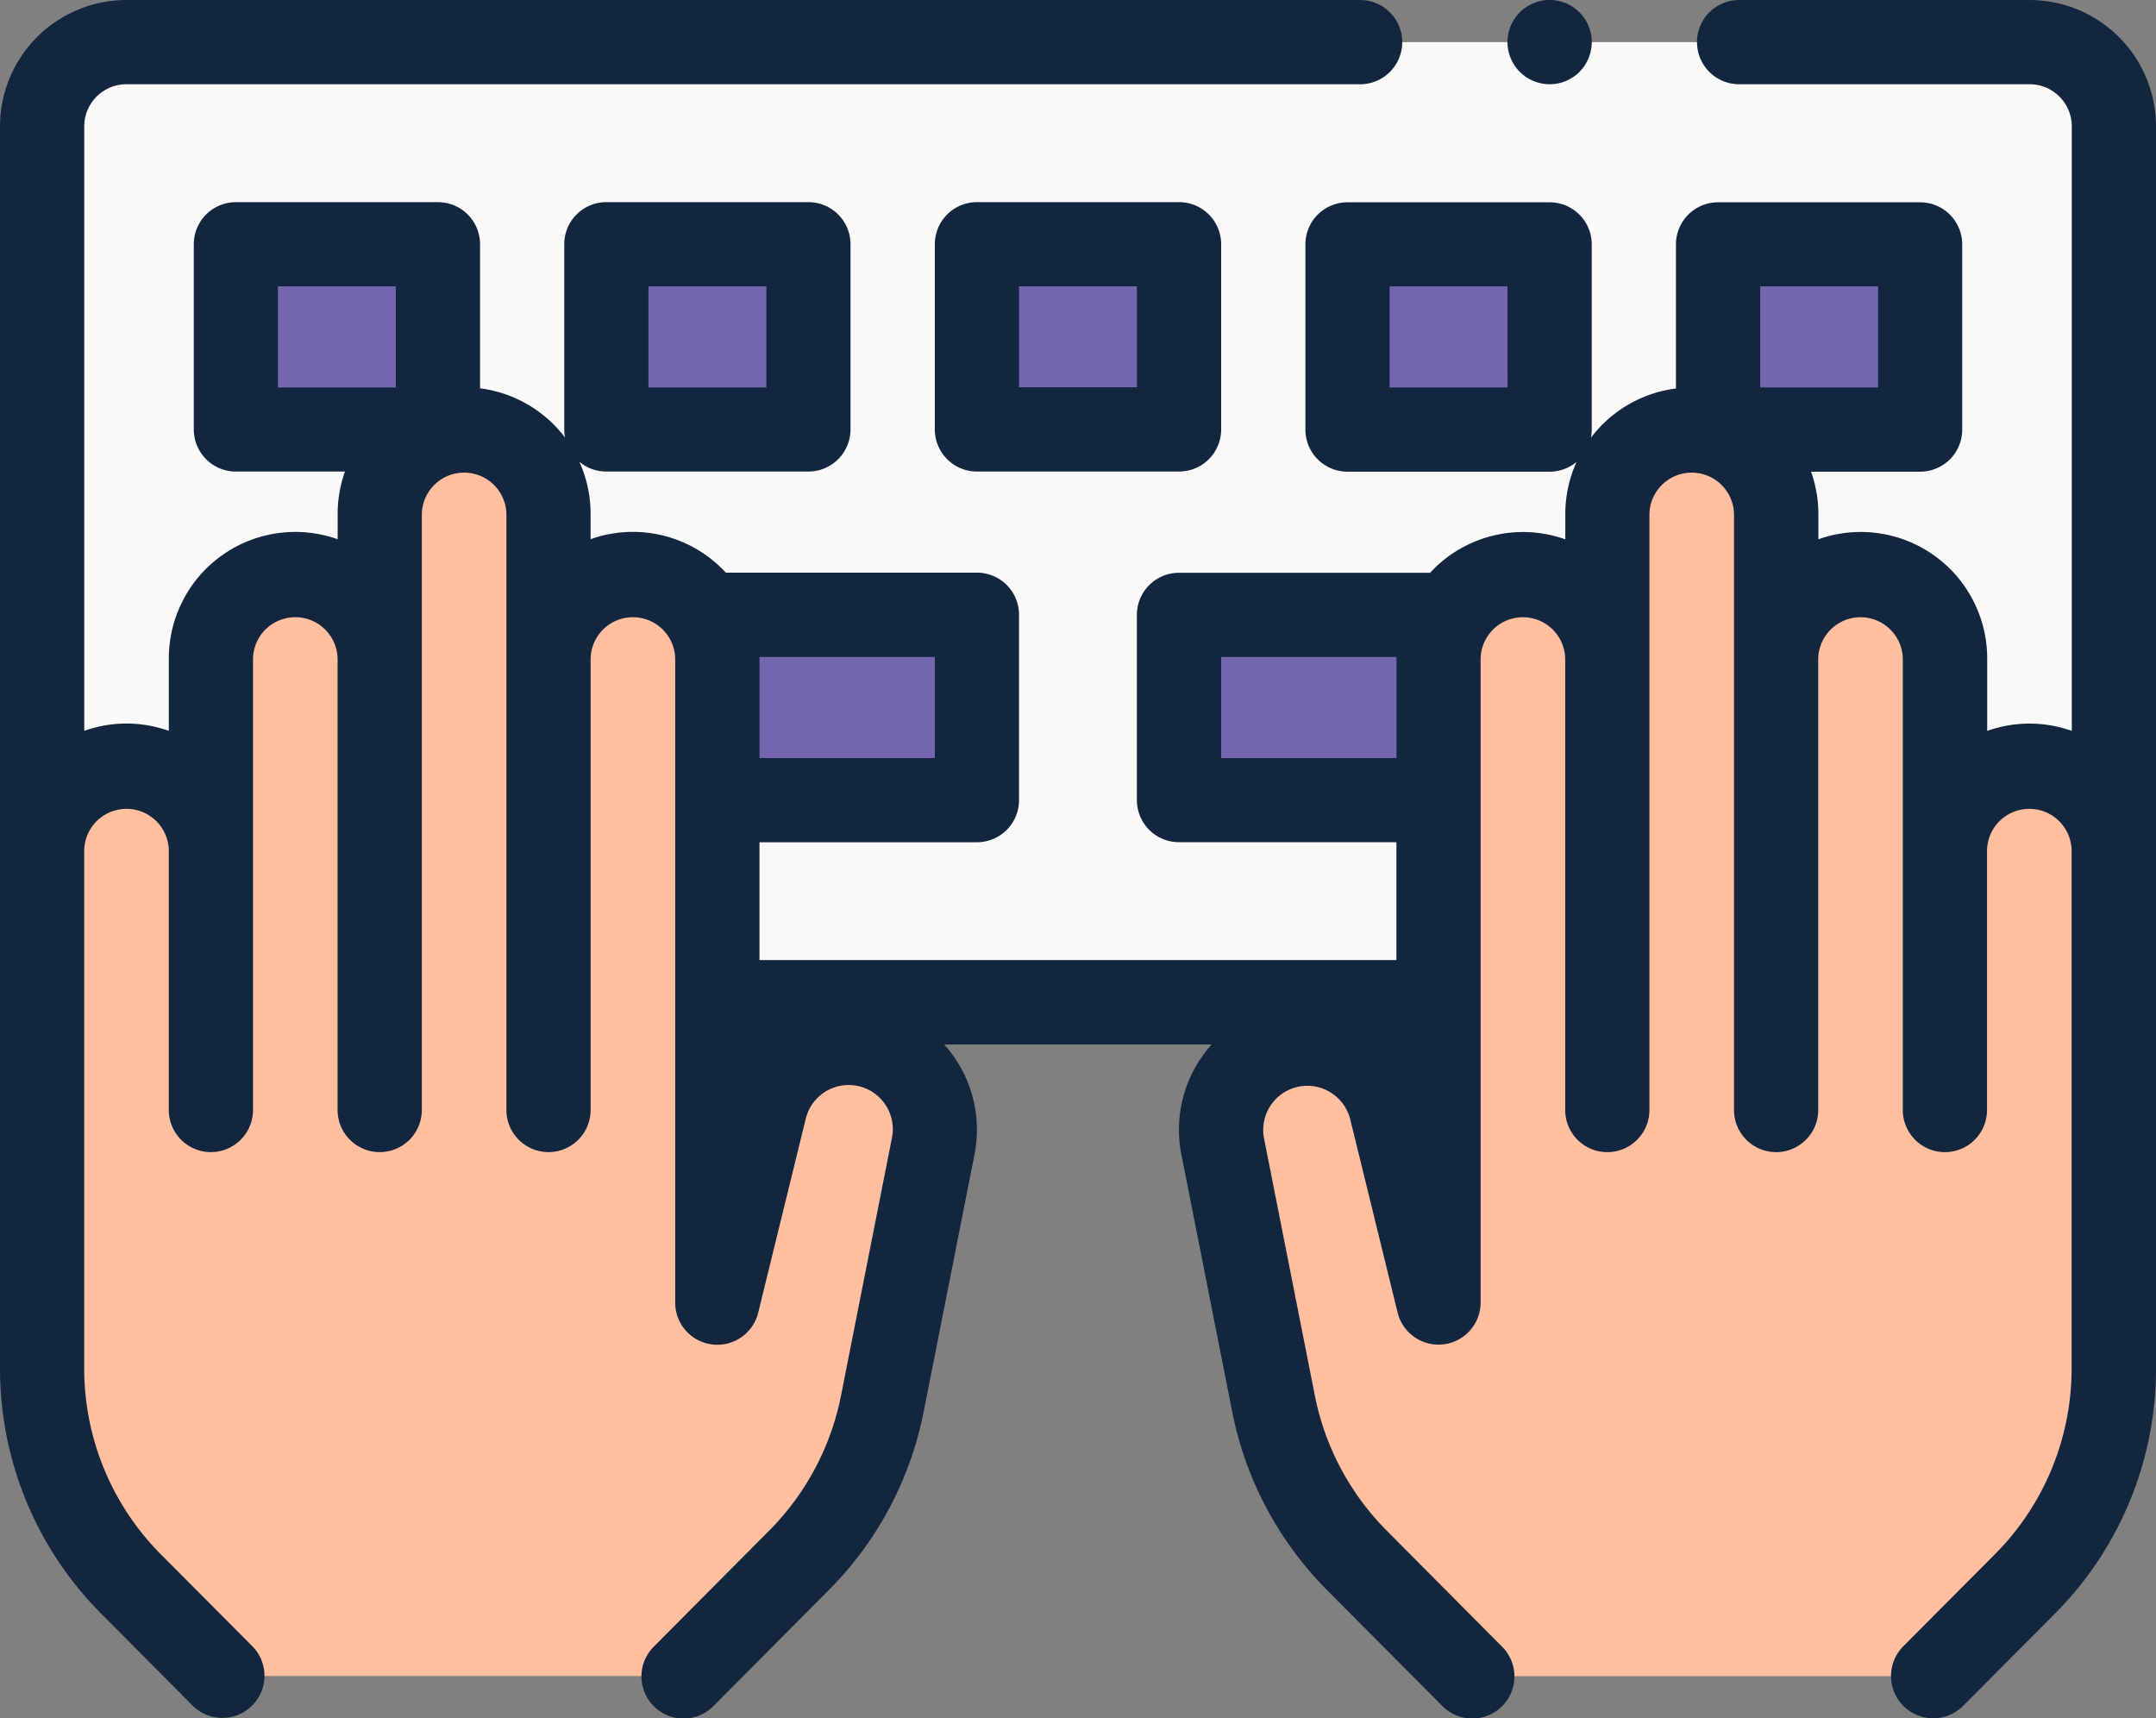<svg xmlns="http://www.w3.org/2000/svg" width="85" height="67.734" viewBox="0 0 85 67.734">
  <rect x="0" y="0" width="85" height="67.734" fill="#808080" stroke="none"/>
  <g id="Grupo_1106438" data-name="Grupo 1106438" transform="translate(-845.238 -1013.154)">
    <g id="XMLID_1190_" transform="translate(845.238 995.889)">
      <path id="XMLID_2518_" d="M88.359,114H13.32A3.32,3.32,0,0,0,10,117.32v31.211a3.32,3.32,0,0,0,3.32,3.32H88.359a3.32,3.32,0,0,0,3.32-3.32V117.32A3.32,3.32,0,0,0,88.359,114Z" transform="translate(-8.34 -95.074)" fill="#f9f9f9"/>
      <g id="XMLID_3077_" transform="translate(9.297 26.895)">
        <g id="XMLID_2588_">
          <path id="XMLID_2597_" d="M232,162h7.969v7.3H232Z" transform="translate(-202.781 -162)" fill="#7466ae"/>
          <path id="XMLID_2596_" d="M320,162h7.969v7.3H320Z" transform="translate(-276.172 -162)" fill="#7466ae"/>
          <path id="XMLID_2595_" d="M408,162h7.969v7.3H408Z" transform="translate(-349.563 -162)" fill="#7466ae"/>
          <path id="XMLID_2594_" d="M170.365,250H180.6v7.3H170.365Z" transform="translate(-151.379 -235.391)" fill="#7466ae"/>
          <path id="XMLID_2593_" d="M280,250h10.232v7.3H280Z" transform="translate(-242.813 -235.391)" fill="#7466ae"/>
          <path id="XMLID_2592_" d="M0,0H7.969V7.3H0Z" transform="translate(22.578 7.305) rotate(180)" fill="#7466ae"/>
          <path id="XMLID_2591_" d="M0,0H7.969V7.3H0Z" transform="translate(7.969 7.305) rotate(180)" fill="#7466ae"/>
        </g>
      </g>
      <path id="XMLID_32_" d="M321.992,219.252a3.328,3.328,0,0,0-3.328,3.328v-7.554a3.328,3.328,0,0,0-6.656,0v-5.7a3.328,3.328,0,1,0-6.656,0v5.7a3.328,3.328,0,0,0-6.656,0v25.386L296.83,232.8a3.4,3.4,0,0,0-6.64,1.468l2,10.121a12.108,12.108,0,0,0,3.293,6.195l4.536,4.561H318.2l3.6-3.616a12.107,12.107,0,0,0,3.522-8.537V222.58a3.328,3.328,0,0,0-3.328-3.328Z" transform="translate(-241.959 -171.801)" fill="#ffbf9e"/>
      <path id="XMLID_33_" d="M42.508,230.257a3.4,3.4,0,0,0-3.894,2.54l-1.867,7.615V215.025a3.328,3.328,0,0,0-6.656,0v-5.7a3.328,3.328,0,1,0-6.656,0v5.7a3.328,3.328,0,0,0-6.656,0v7.554a3.328,3.328,0,0,0-6.656,0v20.408a12.107,12.107,0,0,0,3.522,8.537l3.6,3.616H35.43l4.536-4.561a12.107,12.107,0,0,0,3.293-6.195l2-10.121A3.4,3.4,0,0,0,42.508,230.257Z" transform="translate(-8.443 -171.801)" fill="#ffbf9e"/>
      <g id="XMLID_29_">
        <path id="XMLID_73_" d="M80.02,17.266H68.564a1.66,1.66,0,1,0,0,3.32H80.02a1.662,1.662,0,0,1,1.66,1.66V46.079a4.977,4.977,0,0,0-3.335,0V43.225a4.986,4.986,0,0,0-6.656-4.7v-1A4.966,4.966,0,0,0,71.4,35.86h4.3a1.66,1.66,0,0,0,1.66-1.66v-7.3a1.66,1.66,0,0,0-1.66-1.66H67.734a1.66,1.66,0,0,0-1.66,1.66V32.58a4.989,4.989,0,0,0-3.352,1.943,1.66,1.66,0,0,0,.032-.323v-7.3a1.66,1.66,0,0,0-1.66-1.66H53.125a1.66,1.66,0,0,0-1.66,1.66v7.3a1.66,1.66,0,0,0,1.66,1.66h7.969a1.653,1.653,0,0,0,1.062-.385,4.958,4.958,0,0,0-.444,2.052v1a4.978,4.978,0,0,0-5.331,1.319h-9.9a1.66,1.66,0,0,0-1.66,1.66v7.3a1.66,1.66,0,0,0,1.66,1.66h8.572v4.648H29.943V50.469h8.572a1.66,1.66,0,0,0,1.66-1.66V41.5a1.66,1.66,0,0,0-1.66-1.66h-9.9a4.978,4.978,0,0,0-5.331-1.319v-1a4.958,4.958,0,0,0-.444-2.052,1.653,1.653,0,0,0,1.062.385h7.969a1.66,1.66,0,0,0,1.66-1.66v-7.3a1.66,1.66,0,0,0-1.66-1.66H23.906a1.66,1.66,0,0,0-1.66,1.66v7.3a1.661,1.661,0,0,0,.032.323,4.989,4.989,0,0,0-3.352-1.943V26.895a1.66,1.66,0,0,0-1.66-1.66H9.3a1.66,1.66,0,0,0-1.66,1.66v7.3a1.66,1.66,0,0,0,1.66,1.66h4.3a4.962,4.962,0,0,0-.288,1.668v1a4.986,4.986,0,0,0-6.656,4.7v2.854a4.977,4.977,0,0,0-3.335,0V22.246a1.662,1.662,0,0,1,1.66-1.66H53.623a1.66,1.66,0,1,0,0-3.32H4.98A4.986,4.986,0,0,0,0,22.246V71.187a13.681,13.681,0,0,0,4.005,9.708L7.6,84.51a1.66,1.66,0,0,0,2.354-2.341l-3.6-3.616A10.381,10.381,0,0,1,3.32,71.187V50.779a1.668,1.668,0,0,1,3.335,0V61.024a1.66,1.66,0,1,0,3.32,0v-17.8a1.668,1.668,0,0,1,3.335,0v17.8a1.66,1.66,0,1,0,3.32,0v-23.5a1.668,1.668,0,0,1,3.335,0v23.5a1.66,1.66,0,0,0,3.32,0v-17.8a1.668,1.668,0,0,1,3.335,0V68.611a1.66,1.66,0,0,0,3.273.4l1.867-7.615a1.741,1.741,0,0,1,3.4.751l-2,10.121a10.415,10.415,0,0,1-2.842,5.345l-4.536,4.561a1.66,1.66,0,1,0,2.354,2.341l4.536-4.561a13.725,13.725,0,0,0,3.745-7.044l2-10.121a5.022,5.022,0,0,0-.791-3.84,5.15,5.15,0,0,0-.4-.507H47.769a5.17,5.17,0,0,0-.4.507,5.023,5.023,0,0,0-.791,3.84l2,10.121a13.724,13.724,0,0,0,3.745,7.044l4.536,4.561a1.66,1.66,0,1,0,2.354-2.341l-4.536-4.561a10.414,10.414,0,0,1-2.842-5.345l-2-10.121a1.741,1.741,0,0,1,1.406-2.051,1.746,1.746,0,0,1,1.993,1.3L55.1,69.006a1.66,1.66,0,0,0,3.273-.4V43.225a1.668,1.668,0,0,1,3.335,0v17.8a1.66,1.66,0,1,0,3.32,0v-23.5a1.668,1.668,0,0,1,3.335,0v23.5a1.66,1.66,0,0,0,3.32,0v-17.8a1.668,1.668,0,0,1,3.335,0v17.8a1.66,1.66,0,0,0,3.32,0V50.779a1.668,1.668,0,0,1,3.335,0V71.187a10.381,10.381,0,0,1-3.039,7.366l-3.6,3.616A1.66,1.66,0,1,0,77.4,84.51l3.6-3.616A13.681,13.681,0,0,0,85,71.187V22.246a4.986,4.986,0,0,0-4.98-4.98ZM59.434,32.539H54.785V28.555h4.648ZM25.566,28.555h4.648v3.984H25.566Zm-14.609,0h4.648v3.984H10.957ZM48.145,47.148V43.164h6.912v3.984Zm-18.2-3.984h6.912v3.984H29.943V43.164ZM69.395,28.555h4.648v3.984H69.395Z" fill="#12263f"/>
        <path id="XMLID_1133_" d="M223.66,152a1.66,1.66,0,0,0-1.66,1.66v7.3a1.66,1.66,0,0,0,1.66,1.66h7.969a1.66,1.66,0,0,0,1.66-1.66v-7.3a1.66,1.66,0,0,0-1.66-1.66Zm6.309,7.3H225.32V155.32h4.648Z" transform="translate(-185.145 -126.766)" fill="#12263f"/>
        <path id="XMLID_1664_" d="M359.66,107.32a1.661,1.661,0,1,0-1.174-.486A1.673,1.673,0,0,0,359.66,107.32Z" transform="translate(-298.566 -86.734)" fill="#12263f"/>
      </g>
    </g>
  </g>
</svg>
